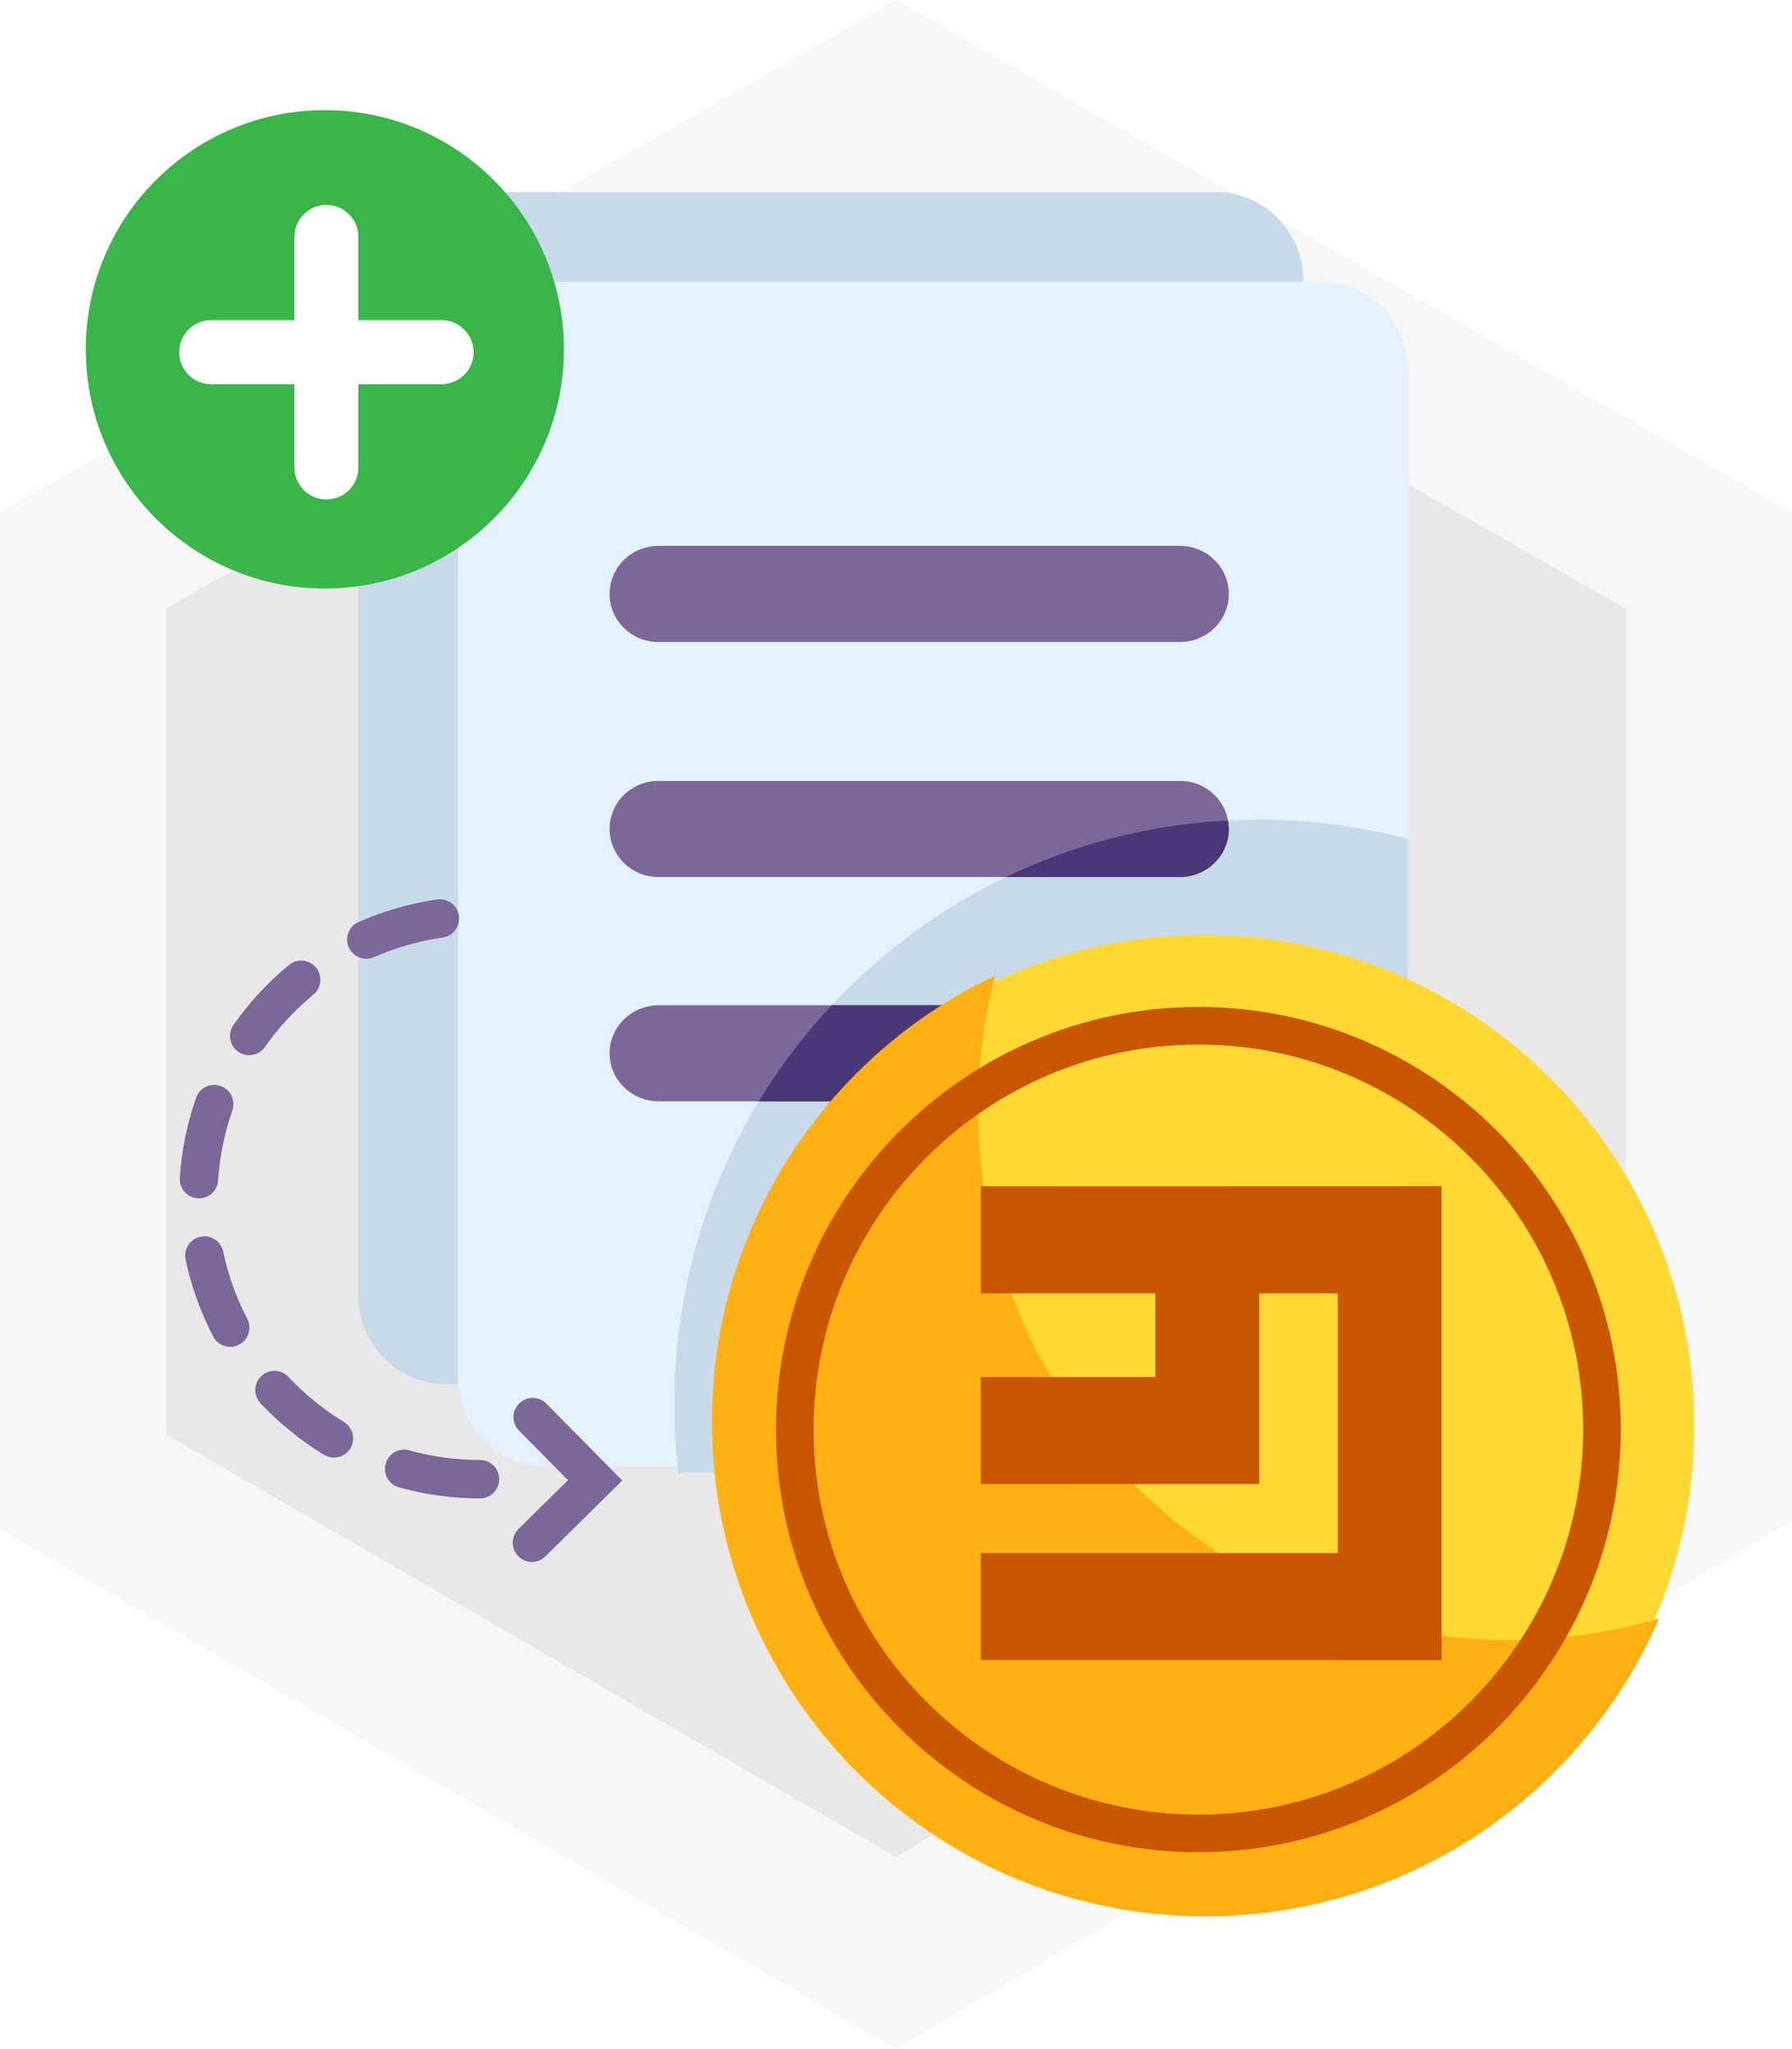 <?xml version="1.0" encoding="UTF-8"?>
<svg width="140px" height="160px" viewBox="0 0 140 160" version="1.1" xmlns="http://www.w3.org/2000/svg" xmlns:xlink="http://www.w3.org/1999/xlink">
    <!-- Generator: sketchtool 51 (57462) - http://www.bohemiancoding.com/sketch -->
    <title>3C20825B-5324-4C33-83FA-989E0522DB23</title>
    <desc>Created with sketchtool.</desc>
    <defs></defs>
    <g id="Desctop" stroke="none" stroke-width="1" fill="none" fill-rule="evenodd">
        <g id="Social" transform="translate(-230, -4291)">
            <rect fill="#FFFFFF" x="0" y="0" width="1440" height="6635"></rect>
            <g id="Group" transform="translate(0, 3709)">
                <g id="Article" transform="translate(165, 522)">
                    <g id="Icon-article" transform="translate(65, 60)">
                        <g id="Icons/bounty-program/text">
                            <polygon id="Fill-1" fill="#F7F7F7" points="70 -0 0 40.008 0 119.419 70 160 140 118.789 140 40.008"></polygon>
                            <polygon id="Fill-2" fill="#E8E8E8" points="127 47.506 70 15 13 47.506 13 112.027 70 145 127 111.517"></polygon>
                            <g id="Group-35" stroke-width="1" transform="translate(6, 8)">
                                <path d="M89.001,100.078 L28.837,100.078 C25.062,100.078 22,96.968 22,93.132 L22,13.946 C22,10.11 25.062,7 28.837,7 L89.001,7 C92.776,7 95.838,10.11 95.838,13.946 L95.838,93.132 C95.838,96.968 92.776,100.078 89.001,100.078" id="Fill-3" fill="#C8DAEA"></path>
                                <path d="M97.128,106.492 L36.658,106.492 C32.864,106.492 29.787,103.4 29.787,99.59 L29.787,20.902 C29.787,17.091 32.864,14 36.658,14 L97.128,14 C100.922,14 104,17.091 104,20.902 L104,99.59 C104,103.4 100.922,106.492 97.128,106.492" id="Fill-5" fill="#E4F2FF"></path>
                                <path d="M35.557,113.962 C35.17,113.962 34.783,113.814 34.49,113.516 C33.908,112.927 33.913,111.977 34.503,111.395 L38.37,107.575 L34.55,103.707 C33.967,103.118 33.973,102.168 34.562,101.586 C35.152,101.006 36.102,101.008 36.683,101.6 L42.612,107.601 L36.611,113.529 C36.319,113.817 35.938,113.962 35.557,113.962" id="Fill-7" fill="#7B6798"></path>
                                <path d="M19.378,37.953 C29.693,37.953 38.055,29.592 38.055,19.277 C38.055,8.962 29.693,0.6 19.378,0.6 C9.064,0.6 0.702,8.962 0.702,19.277 C0.702,29.592 9.064,37.953 19.378,37.953" id="Fill-9" fill="#39B54A"></path>
                                <path d="M28.5,17 L22,17 L22,10.5 C22,9.119 20.881,8 19.5,8 C18.119,8 17,9.119 17,10.5 L17,17 L10.5,17 C9.119,17 8,18.119 8,19.5 C8,20.881 9.119,22 10.5,22 L17,22 L17,28.5 C17,29.881 18.119,31 19.5,31 C20.881,31 22,29.881 22,28.5 L22,22 L28.5,22 C29.881,22 31,20.881 31,19.5 C31,18.119 29.881,17 28.5,17" id="Fill-11" fill="#FFFFFF"></path>
                                <path d="M92.341,56 C67.121,56 46.677,76.444 46.677,101.664 C46.677,103.471 46.793,105.248 46.997,107 L97.324,107 C101.01,107 104,103.997 104,100.294 L104,57.508 C100.278,56.527 96.371,56 92.341,56" id="Fill-13" fill="#C8DAEA"></path>
                                <path d="M45.444,42.132 C43.335,42.132 41.625,40.451 41.625,38.378 C41.625,36.306 43.335,34.625 45.444,34.625 L86.181,34.625 C88.291,34.625 90,36.306 90,38.378 C90,40.451 88.291,42.132 86.181,42.132 L45.444,42.132 Z M86.181,52.975 C88.29,52.975 90,54.655 90,56.728 C90,58.801 88.29,60.481 86.181,60.481 L45.444,60.481 C43.334,60.481 41.625,58.801 41.625,56.728 C41.625,54.655 43.334,52.975 45.444,52.975 L86.181,52.975 Z M68.627,70.489 C70.757,70.489 72.484,72.169 72.484,74.242 C72.484,76.315 70.757,77.996 68.627,77.996 L45.482,77.996 C43.352,77.996 41.625,76.315 41.625,74.242 C41.625,72.169 43.352,70.489 45.482,70.489 L68.627,70.489 Z" id="Combined-Shape" fill="#7B6798"></path>
                                <path d="M90,56.727 C90,58.8 88.291,60.48 86.181,60.48 L72.593,60.48 C77.887,57.938 83.747,56.386 89.932,56.065 C89.971,56.281 90,56.499 90,56.727 Z M72.485,74.242 C72.485,76.315 70.758,77.996 68.628,77.996 L53.282,77.996 C54.922,75.295 56.842,72.785 58.989,70.489 L68.628,70.489 C70.758,70.489 72.485,72.17 72.485,74.242 Z" id="Combined-Shape" fill="#4A3777"></path>
                                <path d="M126.368,103.312 C126.368,124.472 109.215,141.625 88.055,141.625 C66.896,141.625 49.743,124.472 49.743,103.312 C49.743,82.153 66.896,64.999 88.055,64.999 C109.215,64.999 126.368,82.153 126.368,103.312" id="Fill-25" fill="#FFD833"></path>
                                <path d="M111.966,120.058 C89.012,120.058 70.405,101.45 70.405,78.497 C70.405,74.925 70.904,71.478 71.751,68.17 C58.686,74.352 49.624,87.618 49.624,103.034 C49.624,124.347 66.902,141.625 88.217,141.625 C104.077,141.625 117.69,132.05 123.624,118.371 C119.922,119.45 116.017,120.058 111.966,120.058" id="Fill-27" fill="#FFB012"></path>
                                <polygon id="Fill-29" fill="#C95600" points="70.625 84.635 70.625 92.989 84.266 92.989 84.266 99.528 70.625 99.528 70.625 107.881 92.375 107.869 92.375 92.989 98.518 92.989 98.518 113.267 70.625 113.267 70.625 121.622 98.518 121.622 98.518 121.625 106.625 121.625 106.625 84.625"></polygon>
                                <path d="M87.626,136.625 C69.43,136.625 54.625,121.82 54.625,103.626 C54.625,85.429 69.43,70.625 87.626,70.625 C105.822,70.625 120.625,85.429 120.625,103.626 C120.625,121.82 105.822,136.625 87.626,136.625 M87.626,73.562 C71.049,73.562 57.562,87.05 57.562,103.626 C57.562,120.202 71.049,133.688 87.626,133.688 C104.202,133.688 117.688,120.202 117.688,103.626 C117.688,87.05 104.202,73.562 87.626,73.562" id="Fill-31" fill="#C95600"></path>
                                <path d="M22.62,66.866 C22.044,66.866 21.495,66.533 21.247,65.972 C20.912,65.215 21.255,64.329 22.013,63.994 C23.971,63.13 26.037,62.538 28.156,62.236 C28.978,62.119 29.736,62.69 29.852,63.511 C29.969,64.33 29.399,65.09 28.579,65.207 C26.733,65.47 24.932,65.984 23.225,66.738 C23.028,66.825 22.822,66.866 22.62,66.866 M13.466,74.393 C13.169,74.393 12.869,74.305 12.607,74.122 C11.929,73.647 11.764,72.712 12.239,72.033 C13.465,70.281 14.925,68.704 16.577,67.345 C17.216,66.818 18.162,66.911 18.688,67.551 C19.214,68.19 19.122,69.136 18.483,69.662 C17.041,70.848 15.767,72.224 14.696,73.754 C14.405,74.171 13.939,74.393 13.466,74.393 M9.547,85.572 C9.515,85.572 9.482,85.571 9.449,85.569 C8.622,85.516 7.995,84.803 8.048,83.976 C8.185,81.836 8.613,79.73 9.32,77.717 C9.594,76.934 10.448,76.523 11.232,76.798 C12.014,77.071 12.425,77.928 12.151,78.709 C11.535,80.465 11.162,82.302 11.042,84.168 C10.991,84.962 10.331,85.572 9.547,85.572 M11.987,97.166 C11.446,97.166 10.923,96.873 10.656,96.36 C9.664,94.462 8.939,92.438 8.5,90.345 C8.33,89.534 8.85,88.739 9.661,88.569 C10.472,88.391 11.267,88.919 11.437,89.729 C11.819,91.553 12.451,93.317 13.315,94.971 C13.698,95.706 13.414,96.612 12.68,96.996 C12.458,97.111 12.22,97.166 11.987,97.166 M20.087,105.812 C19.822,105.812 19.553,105.742 19.309,105.594 C17.483,104.483 15.815,103.129 14.352,101.567 C13.785,100.964 13.816,100.013 14.42,99.447 C15.025,98.882 15.975,98.911 16.54,99.516 C17.818,100.879 19.274,102.061 20.868,103.031 C21.576,103.461 21.801,104.384 21.37,105.092 C21.088,105.555 20.594,105.812 20.087,105.812 M31.5,109 C29.351,109 27.223,108.71 25.172,108.137 C24.374,107.914 23.908,107.087 24.131,106.289 C24.353,105.49 25.184,105.021 25.979,105.248 C27.766,105.747 29.624,106 31.5,106 C32.328,106 33,106.672 33,107.5 C33,108.328 32.328,109 31.5,109" id="Fill-33" fill="#7B6798"></path>
                            </g>
                        </g>
                    </g>
                </g>
            </g>
        </g>
    </g>
</svg>